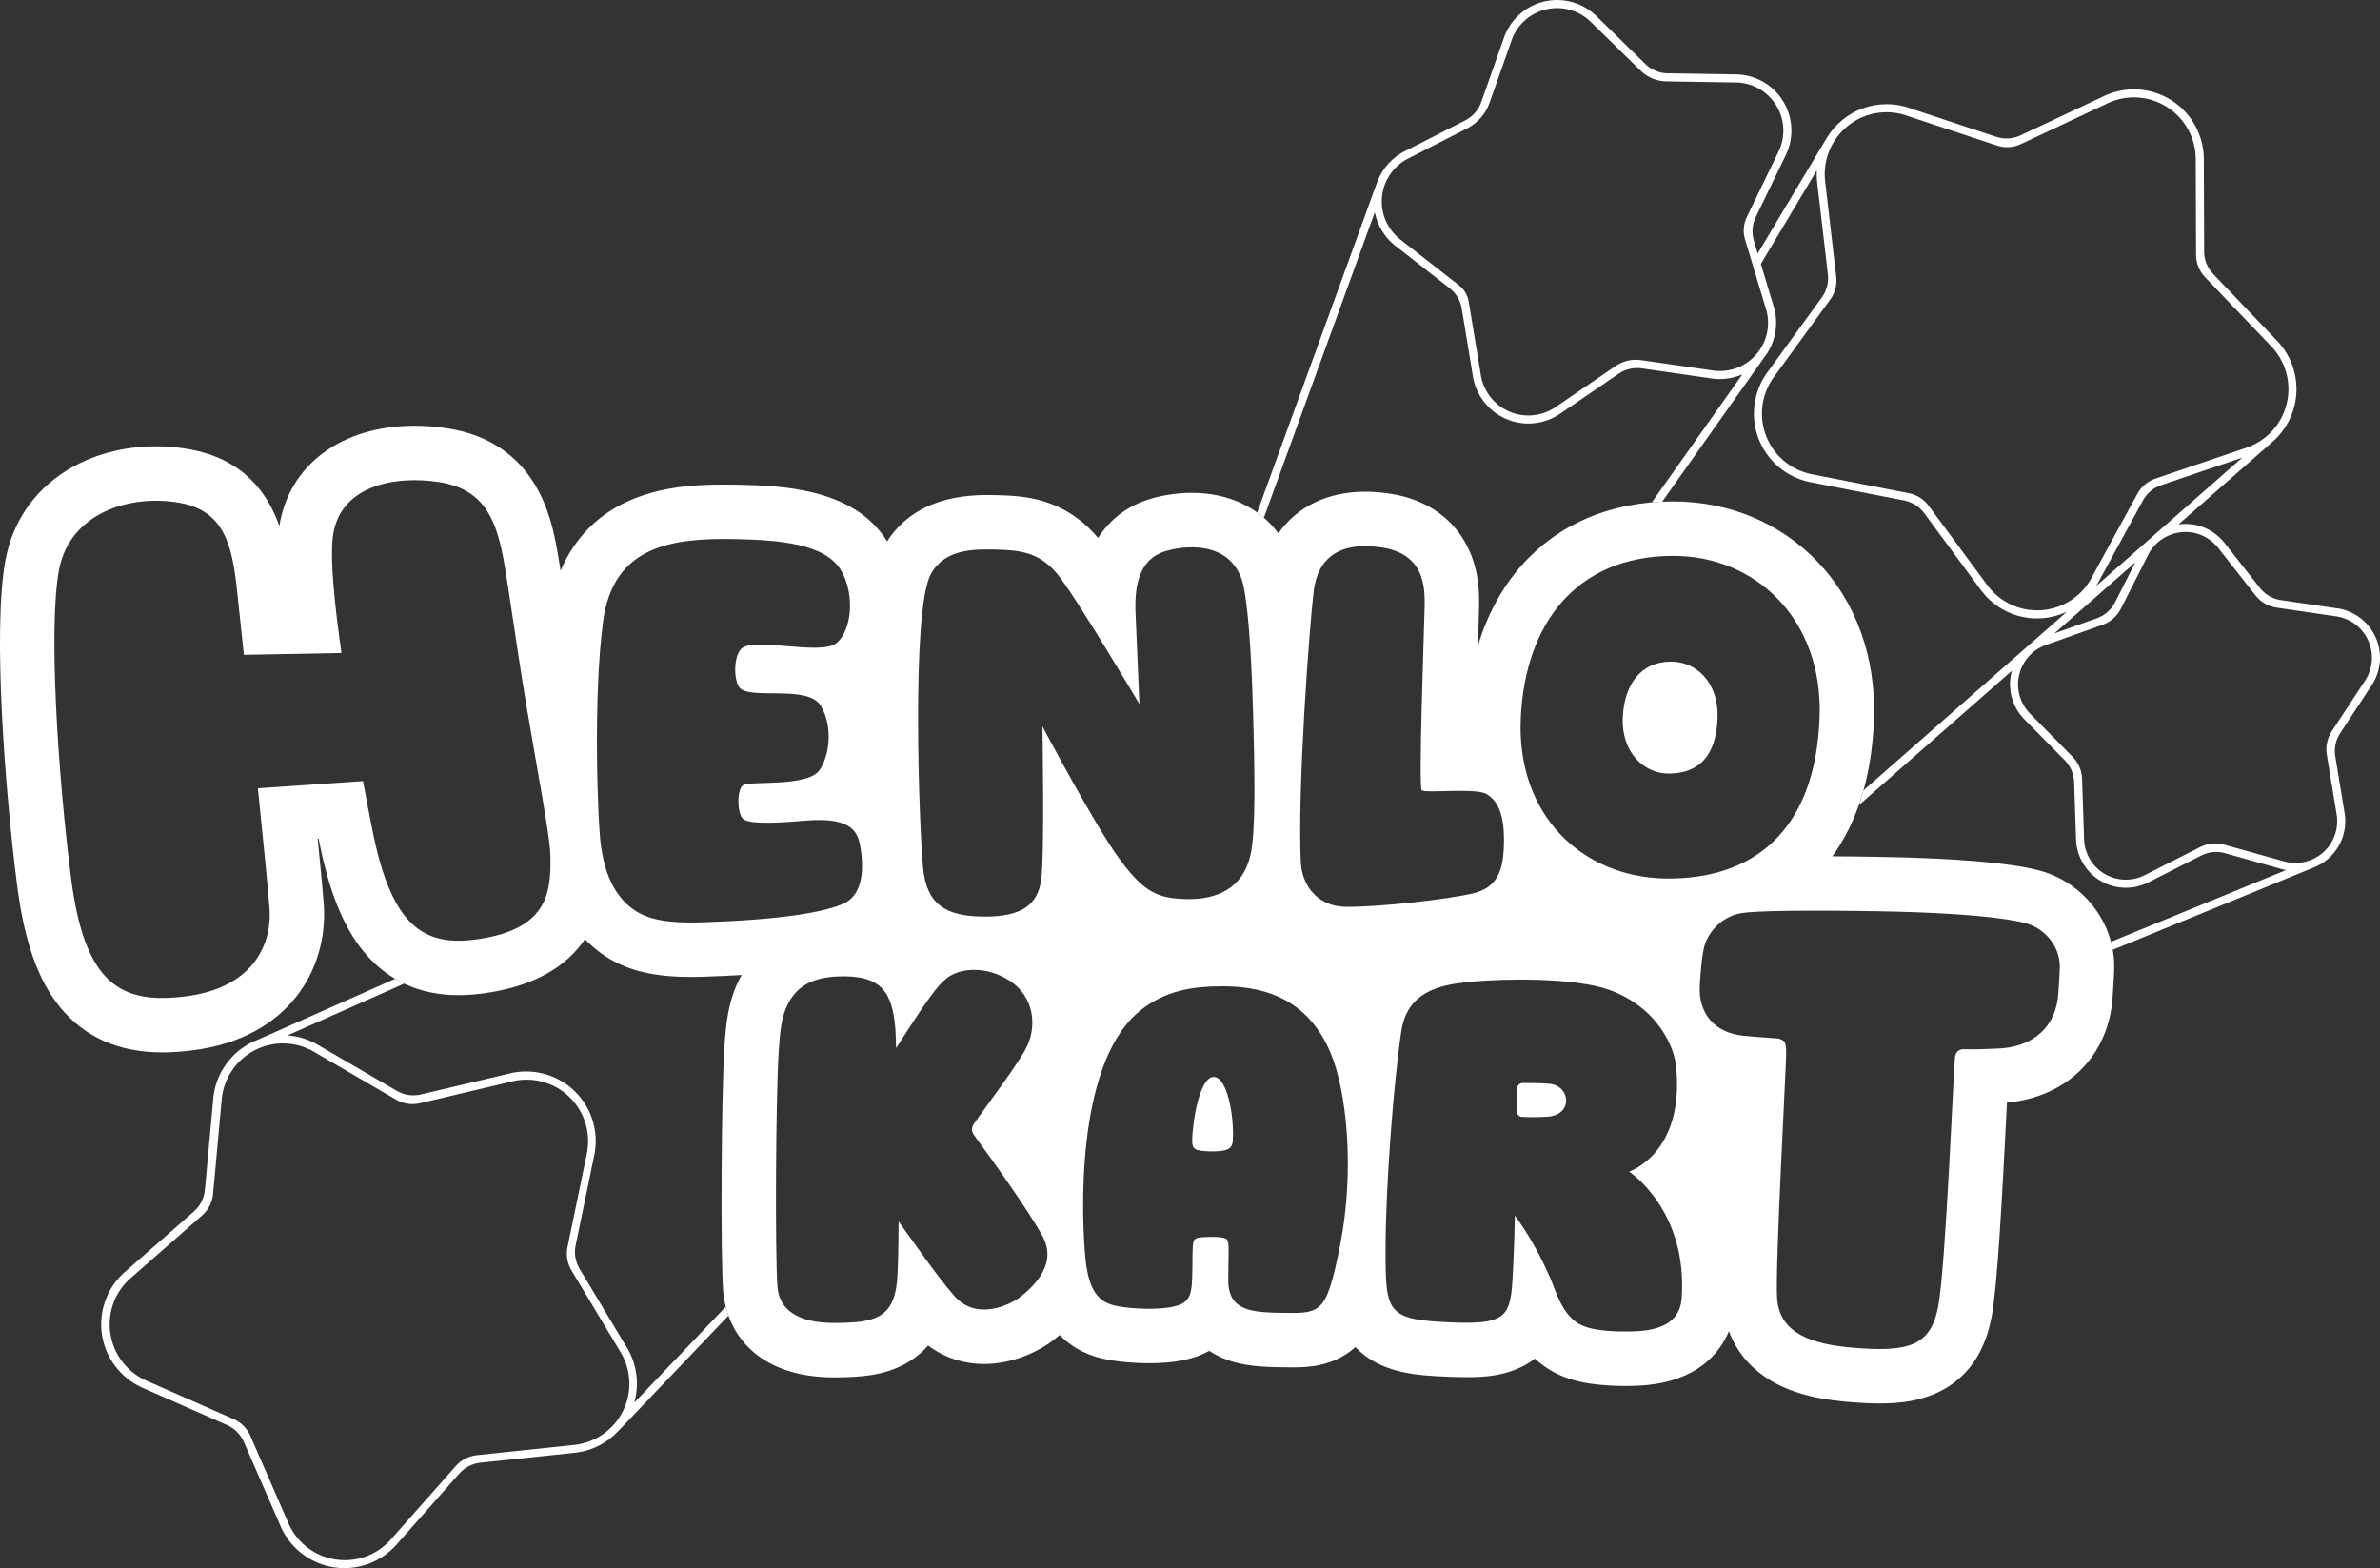 <?xml version="1.0" encoding="UTF-8"?><svg id="Layer_2" xmlns="http://www.w3.org/2000/svg" viewBox="0 0 1180.724 777.927"><rect x="0" y="0" width="1180.724" height="777.927" fill="#333333" stroke="none"/><defs><style>.cls-1{fill:#fff;}</style></defs><g id="logo_single_color_white"><g id="star_outline"><path class="cls-1" d="m360.05,648.267l-45.382,47.551c2.699-9.545,1.196-19.972-4.355-28.424l-22.772-37.947c-2.091-3.485-2.796-7.63-1.973-11.61l9.086-43.967c.099-.43.185-.862.258-1.244l.074-.364c2.065-11.357-1.637-22.934-9.901-30.968-8.788-8.543-21.578-11.79-33.4-8.483l-42.897,10.137c-4.039.954-8.289.322-11.875-1.767l-38.643-22.509c-.375-.231-.757-.448-1.09-.635l-.325-.188c-4.454-2.454-9.305-3.857-14.214-4.211l57.863-25.676c-1.531-.725-3.023-1.525-4.48-2.388l-68.331,30.322c-1.06.411-2.107.87-3.134,1.391h-.003s0,.001,0,.002c-.069.035-.14.064-.209.1-10.895,5.615-18.04,16.709-18.665,28.968l-4.035,43.932c-.38,4.133-2.331,7.962-5.452,10.697l-33.132,29.04c-9.552,7.709-14.329,20.008-12.471,32.124,1.748,11.393,9.029,21.125,19.476,26.034l.293.13c.399.182.799.363,1.12.495l41.17,18.151c3.719,1.64,6.686,4.618,8.311,8.344l17.691,40.564c4.446,11.44,14.716,19.727,26.823,21.634,7.298,1.148,14.618-.028,21.168-3.404,3.589-1.85,6.802-4.29,9.549-7.25l.207-.234c.288-.315.573-.634.849-.961l30.611-34.646c2.685-3.039,6.412-4.959,10.444-5.383l45.981-4.829c.426-.035.848-.082,1.213-.128l.371-.041c4.005-.517,7.856-1.718,11.447-3.568,3.527-1.818,6.647-4.203,9.307-7.035.034-.034.076-.058.109-.093l54.661-57.274c-.522-1.449-.971-2.914-1.341-4.389Zm-51.049,51.809c-4.719,9.458-13.685,15.393-23.435,16.653h0s-.282.03-.282.03c-.386.046-.772.09-1.159.122l-47.598,5.022c-4.01.423-7.717,2.333-10.389,5.354l-31.709,35.852c-.251.298-.51.586-.772.874l-.188.212h0c-6.684,7.21-16.72,11.067-27.161,9.423-11.166-1.758-19.951-9.365-23.745-19.205l-18.363-42.098c-1.618-3.71-4.573-6.676-8.277-8.309l-42.618-18.789c-.36-.148-.714-.308-1.067-.47l-.259-.114h0c-8.898-4.181-15.621-12.572-17.223-23.02-1.714-11.173,2.867-21.853,11.091-28.455l34.425-30.203c3.105-2.724,5.046-6.535,5.424-10.649l4.188-45.599c.51-10.533,6.459-20.515,16.507-25.694,9.396-4.842,20.135-4.334,28.746.41h0s.245.142.245.142c.338.19.676.383,1.007.587l40.123,23.372c3.571,2.08,7.805,2.71,11.827,1.76l44.559-10.53c10.148-2.867,21.504-.401,29.61,7.478,7.579,7.368,10.513,17.712,8.754,27.384h0s-.057.278-.057.278c-.073.381-.148.763-.236,1.142l-9.428,45.614c-.819,3.965-.118,8.092,1.965,11.564l23.633,39.38c5.812,8.799,6.91,20.368,1.863,30.483Z"/><path class="cls-1" d="m1178.551,316.131c-3.593-8.003-11.241-13.54-19.976-14.469l-27.068-3.967c-4.09-.599-7.794-2.746-10.347-5.997l-17.161-21.849c-.19-.255-.389-.505-.549-.701l-.178-.225c-4.832-5.859-11.943-9.143-19.511-9.011-.669.012-1.347.051-2.017.117-.337.033-.67.086-1.004.133l46.486-40.831c5.41-4.651,9.332-10.916,11.08-18.053,2.933-11.967-.766-24.708-9.649-33.273l-30.692-32.093c-2.863-2.993-4.467-6.972-4.482-11.114l-.161-45.047c.009-.441.004-.882-.003-1.28l-.004-.368c-.318-11.6-6.355-22.223-16.149-28.417-5.56-3.516-11.961-5.375-18.513-5.375-5.583,0-11.149,1.363-16.102,3.941l-40.221,18.908c-3.749,1.762-8.031,2.018-11.963.715l-42.13-13.966c-3.946-1.489-8.088-2.244-12.312-2.244-7.943,0-15.716,2.766-21.886,7.788-3.149,2.563-5.762,5.619-7.799,8.995l-.008-.005-34.238,57.297-1.896-6.291c-1.177-3.904-.842-8.107.936-11.775l14.586-30.082c.163-.317.317-.638.452-.929l.127-.266c3.871-8.493,3.265-18.302-1.622-26.24-5.119-8.316-14.017-13.282-23.801-13.282-.228,0-.454.003-.682.008l-32.81-.514c-4.125-.065-8.067-1.71-11.013-4.597l-23.798-23.315c-.247-.253-.501-.499-.723-.709l-.222-.215c-5.204-4.86-11.972-7.536-19.058-7.536-2.121,0-4.253.245-6.335.729-9.649,2.241-17.447,9.513-20.371,18.99l-10.928,30.962c-1.375,3.896-4.193,7.115-7.873,8.993l-29.205,14.908c-6.888,3.176-12.111,9.01-14.614,15.988l-.013-.005-59.429,163.655c.254.182.495.378.745.564.364.274.729.546,1.083.831.502.397.991.808,1.476,1.225l55.025-151.528c1.231,6.295,4.603,12.058,9.704,16.243l.199.155c.266.215.534.428.809.632l26.457,20.659c3.17,2.475,5.293,6.052,5.948,10.02l5.376,32.579c1.221,9.842,7.627,18.366,16.735,22.26,3.498,1.495,7.186,2.252,10.962,2.252,5.41,0,10.678-1.561,15.305-4.564l.14-.095c.283-.188.565-.377.842-.575l28.529-19.494c3.327-2.273,7.385-3.216,11.374-2.641l34.154,4.92c.352.059.704.107,1.007.146l.308.043c.947.132,1.903.199,2.859.199h.475c3.891,0,7.68-.815,11.159-2.331l-44.902,63.505c1.696-.148,3.409-.261,5.138-.338h0l50.604-71.571s0,0,0,0c-.27.345-.537.692-.825,1.026,6.46-7.508,8.454-17.982,5.214-27.356l-6.046-20.058,27.749-46.439c-.092,1.688-.077,3.393.081,5.106l.037.316c.044.438.092.876.141,1.227l5.236,45.02c.469,4.03-.595,8.089-2.981,11.371l-26.211,36.062c-7.654,9.678-9.609,22.8-5.099,34.266,4.243,10.784,13.543,18.71,24.967,21.223l.224.043c.433.091.866.179,1.21.236l45.755,8.924c3.972.775,7.509,3.011,9.912,6.268l27.622,37.437c.254.362.52.716.76,1.031l.221.296c6.637,8.558,16.632,13.467,27.424,13.467.794,0,1.6-.028,2.396-.082,4.36-.298,8.552-1.434,12.4-3.251l-100.935,88.656c-.347,1.236-.708,2.46-1.089,3.667-.023.073-.047.144-.07.217-.372,1.171-.754,2.332-1.157,3.476l75.973-66.731s0,0,0,0c-.115.406-.23.812-.324,1.225-1.845,8.05.432,16.454,6.15,22.54l.108.111c.217.226.435.45.592.601l19.686,19.981c2.846,2.889,4.502,6.743,4.639,10.796l.927,27.505c-.051,8.783,4.599,17.002,12.151,21.465,3.944,2.331,8.439,3.521,12.999,3.44,3.53-.062,7.081-.9,10.349-2.461l.167-.084c.27-.134.54-.267.717-.364l25.817-13.102c3.596-1.825,7.746-2.234,11.629-1.147l27.835,7.793c.29.088.577.166.823.23.556.151,1.118.281,1.682.391l-86.814,35.554c.174.652.334,1.309.481,1.969,0,0,0,0,0,0,.147.661.279,1.325.398,1.993,0,0,0,0,0,0l99.212-40.622c.451-.167.893-.353,1.334-.546l.555-.227-.007-.016c2.179-1.018,4.223-2.338,6.043-3.968,6.535-5.852,9.49-14.82,7.723-23.425l-4.466-27.169c-.656-3.994.213-8.089,2.436-11.471l15.364-23.382c.177-.257.346-.519.484-.735l.154-.238c4.375-7.017,4.968-15.704,1.586-23.238Zm-302.754-163.913c2.725,7.801,1.336,16.8-4.441,23.514-5.402,6.278-13.353,9.064-21.001,8.148h0s-.22-.031-.22-.031c-.302-.039-.603-.08-.904-.13l-33.92-4.887-1.318-.186c-4.341-.614-8.756.41-12.384,2.872l-29.395,20.085c-.248.178-.5.347-.754.515l-.183.125h0c-6.462,4.192-14.827,5.195-22.443,1.94-8.144-3.481-13.357-10.947-14.348-19.151l-5.695-34.501-.147-.892c-.529-3.203-2.243-6.09-4.801-8.088l-28.673-22.389c-.245-.182-.483-.371-.72-.562l-.175-.137h0c-5.956-4.885-9.451-12.551-8.661-20.796.845-8.817,6.376-16.049,13.891-19.484l28.35-14.488c5.195-2.655,9.174-7.202,11.115-12.704l10.595-30.018c2.411-7.904,8.848-14.343,17.476-16.347,8.067-1.873,16.128.576,21.758,5.834h0s.159.155.159.155c.22.21.44.421.652.639l23.704,23.224.567.556c3.416,3.347,7.986,5.255,12.768,5.33l33.467.523c8.26-.228,16.413,3.827,21.056,11.369,4.342,7.053,4.583,15.474,1.388,22.484h0s-.097.2-.097.2c-.129.276-.259.551-.399.822l-15.434,31.828-.032.066c-1.68,3.462-1.995,7.428-.885,11.112l3.504,11.622,1.159,3.846,5.421,17.981Zm193.406,112.755l.005.012c-.048.036-.096.073-.143.109l-.747.656-28.448,24.987s0,0,0,0c.687-1.072,1.331-2.177,1.901-3.333l21.346-39.139c1.942-3.562,5.153-6.263,8.995-7.567l40.305-13.682-43.214,37.957Zm-56.477,37.736c-10.609.725-20.325-4.029-26.386-11.845h0s-.169-.229-.169-.229c-.237-.311-.471-.623-.696-.944l-28.656-38.8c-2.378-3.22-5.876-5.432-9.804-6.2l-47.339-9.258c-.386-.066-.769-.144-1.151-.224l-.28-.055h0c-9.659-2.126-18.119-8.867-22.012-18.762-4.163-10.582-2.04-22.079,4.562-30.383l27.216-37.443c2.362-3.25,3.416-7.27,2.952-11.261l-5.424-46.629c-.054-.388-.096-.776-.135-1.165l-.033-.283h0c-.579-6.279.787-12.658,3.982-18.199.066-.109.132-.218.197-.327,1.794-3.023,4.129-5.794,7.015-8.143,8.819-7.179,20.418-8.646,30.334-4.876l43.802,14.52c3.895,1.291,8.138,1.037,11.851-.71l41.777-19.653c9.397-4.924,21.088-4.849,30.699,1.229,8.987,5.683,14.018,15.259,14.289,25.146h0s0,.285,0,.285c.007.391.012.781.004,1.173l.166,46.801c.015,4.102,1.604,8.042,4.439,11.007l31.896,33.351c7.657,7.343,11.303,18.451,8.598,29.496-2.53,10.328-10.009,18.143-19.296,21.545h0s-.27.092-.27.092c-.368.131-.737.26-1.111.377l-44.453,15.087c-3.805,1.291-6.985,3.966-8.909,7.494l-22.163,40.639c-4.672,9.525-14.149,16.371-25.494,17.146Zm15.311,3.745l14.473-12.711,16.84-14.792-10.065,19.855c-1.864,3.677-5.068,6.498-8.952,7.881l-21.127,7.524,8.831-7.757Zm147.645,26.285c-.26.79-.567,1.565-.92,2.318-.176.377-.364.749-.563,1.115-.199.366-.409.727-.63,1.081h0s-.106.161-.106.161c-.142.223-.285.444-.435.662l-16.254,24.734c-1.395,2.122-2.258,4.523-2.549,7.005-.116.993-.141,1.998-.072,3.003.035.503.093,1.005.176,1.507l4.728,28.771c1.1,5.259.135,10.837-2.829,15.459-.988,1.541-2.198,2.975-3.628,4.256-.369.33-.748.641-1.133.94-.082.064-.167.122-.25.185-.318.24-.641.471-.969.689-.069.046-.138.089-.207.133-.361.234-.726.457-1.098.666-.036.02-.072.04-.108.06-.416.232-.838.449-1.266.649h0c-1.264.594-2.572,1.057-3.905,1.38h0c-1.648.399-3.333.594-5.015.584-.004,0-.007,0-.011,0-.392-.003-.783-.018-1.173-.042-.031-.002-.062-.002-.094-.004-.363-.024-.724-.062-1.085-.105-.058-.007-.116-.01-.175-.017-.345-.044-.689-.102-1.032-.164-.071-.013-.144-.021-.215-.034-.413-.079-.823-.17-1.232-.273h0s-.185-.051-.185-.051c-.255-.067-.51-.136-.763-.213l-29.354-8.202c-3.898-1.089-8.063-.678-11.674,1.151l-27.186,13.778c-.233.125-.469.242-.706.358l-.172.087h0c-6.026,2.878-13.329,2.801-19.51-.852-6.61-3.907-10.253-10.91-10.184-18.073l-.982-29.139c-.137-4.061-1.796-7.922-4.648-10.816l-20.773-21.083c-.19-.184-.373-.373-.556-.564l-.135-.137h0c-4.572-4.868-6.715-11.85-5.111-18.849,1.716-7.484,7.283-13.081,14.129-15.19l27.329-9.732c3.909-1.392,7.135-4.233,9.01-7.935l13.117-25.893c.174-.384.362-.762.559-1.134.065-.123.137-.243.204-.365.137-.246.275-.491.421-.731.086-.142.177-.28.267-.419.138-.215.278-.428.424-.637.1-.144.203-.285.306-.426.146-.199.295-.395.448-.588.11-.14.222-.279.336-.416.158-.19.32-.375.485-.559.117-.13.232-.262.352-.389.178-.189.363-.373.548-.555.114-.113.225-.228.342-.338.242-.228.492-.448.745-.664.067-.057.13-.118.197-.174h0c1.589-1.325,3.39-2.412,5.345-3.219.031-.013.062-.027.094-.04.59-.24,1.192-.457,1.809-.644.022-.007.044-.012.066-.018.545-.163,1.102-.299,1.667-.418.14-.03.28-.059.421-.085.599-.113,1.204-.21,1.822-.271,7.145-.705,13.8,2.306,18.049,7.458h0s.119.151.119.151c.166.205.331.411.489.623l18.192,23.164c2.562,3.263,6.279,5.417,10.384,6.018l28.707,4.206c7.126.731,13.679,5.132,16.824,12.137,2.205,4.913,2.342,10.228.781,14.97Z"/></g><g id="logo_border"><path class="cls-1" d="m828.9,328.218c-15.166.095-23.111,11.675-23.842,27.658-.775,16.937,10.246,28.117,23.228,27.884,13.967-.251,23.167-8.001,23.792-27.884.532-16.917-10.194-27.739-23.178-27.658Z"/><path class="cls-1" d="m768.867,537.66c-3.759-.386-9.703-.412-13.389-.383-1.61.013-2.908,1.305-2.927,2.915-.041,3.479-.085,7.146-.133,10.931-.02,1.602,1.234,2.93,2.835,2.992,2.989.117,7.528.186,12.401-.126,6.576-.422,9.436-4.362,9.308-8.273-.124-3.782-3.042-7.537-8.094-8.056Z"/><path class="cls-1" d="m602.035,534.246c-6.682.115-10.369,21.033-10.573,31.395-.085,4.313.902,5.405,9.402,5.542,9.485.153,10.584-2.062,10.766-5.715.622-12.488-2.913-31.338-9.595-31.223Z"/><path class="cls-1" d="m1010.953,431.651l.07.017c-14.082-3.651-41.093-5.926-78.112-6.575-8.465-.148-16.455-.243-23.871-.284,12.761-17.63,19.694-40.503,20.645-68.224,1.045-30.484-8.985-58.249-28.245-78.179-18.476-19.12-43.813-29.65-71.348-29.65l-.61.002c-30.613.175-56.45,11.19-74.718,31.855-9.711,10.986-16.957,24.458-21.568,39.806.041-1.312.079-2.511.111-3.559.188-6.002.328-10.471.367-12.337.009-.428.022-.88.035-1.352.188-6.633.504-17.734-4.417-29.246-6.799-15.903-20.935-26.214-39.807-29.035-4.222-.631-8.33-.951-12.21-.951-18.822,0-33.896,7.517-43.061,20.631-9.431-12.736-24.547-20.075-42.983-20.075-6.448,0-13.225.938-19.597,2.71-11.49,3.198-20.754,10.032-26.873,19.65-17.161-20.268-37.523-20.852-49.754-21.202-1.462-.042-3.402-.089-5.449-.089-23.01,0-39.629,7.738-49.481,22.998-16.336-26.68-53.512-27.606-73.598-28.096-2.597-.063-4.98-.094-7.286-.094-15.294,0-35.056,1.202-52.263,10.572-9.876,5.378-21.627,15.065-28.812,32.205-.689-4.347-1.323-8.148-1.897-11.223-2.687-14.398-9.823-52.645-54.537-59.495-5.278-.809-10.633-1.219-15.918-1.219-36.405,0-62.365,19.395-67.166,49.736-5.956-16.793-18.198-33.435-44.979-38.135-5.298-.93-10.741-1.401-16.18-1.401-16.641,0-32.166,4.263-44.895,12.329-16.033,10.158-26.349,25.415-29.835,44.121-6.464,34.691-.096,115.401,5.762,161.187,3.572,27.916,10.346,47.176,21.319,60.613,12.151,14.879,29.208,22.424,50.697,22.424,4.682,0,9.613-.335,15.075-1.025,47.845-6.047,67.165-40.499,65.087-71.962-.334-5.058-1.334-15.937-3.036-33.002l.458-.031.141.715c4.979,25.248,11.965,42.732,21.985,55.024,11.832,14.516,27.75,21.876,47.312,21.877h.004c5.315,0,10.909-.532,17.103-1.626,21.072-3.722,36.382-12.51,45.574-26.137,2.733,2.859,5.869,5.568,9.48,8.011,10.964,7.418,24.257,10.726,43.098,10.725,1.834,0,3.77-.031,5.749-.094,7.07-.222,13.518-.518,19.432-.874-.297.523-.586,1.044-.856,1.559-5.841,11.112-6.964,22.386-7.747,34.911-1.508,24.13-1.903,101.421-.613,119.858,1.464,20.923,16.704,43.28,55.083,43.28l.616-.002c11.57-.069,23.792-.653,34.852-6.825,4.327-2.415,8.052-5.41,11.167-8.974,7.952,5.951,17.53,9.146,27.775,9.146h.003c14.323,0,27.314-6.243,34.695-12.087.963-.762,1.884-1.526,2.775-2.29,4.678,4.835,10.471,8.389,17.365,10.64,7.596,2.479,18.933,3.363,27.009,3.363,12.797,0,22.442-1.964,29.84-6.131,1.983,1.313,4.119,2.472,6.402,3.463,9.524,4.139,19.611,4.573,30.863,4.692l.668.007c1.206.013,2.357.024,3.455.024h.044c6.366,0,19.543-.022,30.734-9.74.124-.108.235-.224.357-.333,12.569,13.346,31.289,14.124,46.46,14.748,3.209.132,6.004.195,8.544.195,7.192,0,22.216,0,34.048-9.23,1.031.961,2.099,1.869,3.208,2.729,8.719,6.762,18.095,8.788,24.387,9.723,6.347.944,12.999,1.143,17.462,1.143h.002c3.334,0,6.472-.114,9.077-.329,26.08-2.157,37.286-15.424,42.093-26.856,3.409,9.212,9.505,16.949,18.033,22.77,9.74,6.648,22.604,10.628,39.325,12.166,6.921.637,12.476.933,17.483.933,9.608,0,23.774-.991,35.812-9.567,10.332-7.361,16.764-18.265,19.661-33.334,2.836-14.744,5.187-57.939,7.543-104.702.028-.564.057-1.129.085-1.692,29.751-2.645,50.576-23.206,52.431-52.422.176-2.587.727-10.916.773-14.445.308-22.55-15.643-42.917-37.916-48.428Zm-771.029,33.819c-29.059,5.133-45.523-4.758-55.218-53.912-1.314-6.664-2.91-14.9-4.62-24.062l-52.151,3.575c2.837,27.52,5.246,51.76,5.777,59.81,1.242,18.804-9.245,39.316-41.531,43.396-32.286,4.08-50.182-5.965-56.923-58.652-6.454-50.442-11.323-124.254-6.001-152.814,5.322-28.561,35.436-37.658,59.699-33.4,22.82,4.004,26.36,21.86,28.759,44.557.742,7.021,1.907,17.96,3.277,30.887l48.417-.911c-3.398-23.741-5.556-45.3-4.406-56.706,2.68-26.587,31.155-31.399,52.594-28.115,21.251,3.255,28.141,16.63,32.084,37.758,2.577,13.812,6.713,44.952,11.695,74.459,5.422,32.111,11.388,63.19,11.642,72.408.511,18.495-1.004,36.054-33.094,41.722Zm514.555-109.81c2.306-46.175,27.349-79.63,75.158-79.903,40.93-.234,74.74,31.029,73.064,79.903-1.97,57.441-33.812,80.87-76.646,80.134-40.924-.702-74.02-31.205-71.576-80.134Zm-406.803,101.917c-15.657.491-25.826-1.242-32.873-6.009-12.939-8.753-15.496-24.535-16.596-31.411-1.699-10.622-4.082-74.71,1.017-112.098,5.098-37.388,34.12-41.392,66.599-40.6,20.001.488,43.632,2.078,51.481,15.583,7.138,12.282,5.079,30.358-2.539,36.129-8.105,6.14-41.324-3.463-47.095,2.77-4.168,4.502-3.408,16.339-.693,19.277,5.656,6.118,33.936-1.731,40.285,9.003,6.349,10.735,3.958,25.499-.808,31.974-6.118,8.311-34.282,5.079-37.745,7.272-3.463,2.193-2.909,14.807.115,16.968,4.04,2.886,22.158,1.408,30.358.693,25.233-2.201,26.77,6.884,27.924,14.734,1.154,7.849,1.51,21.627-8.301,26.244-9.811,4.617-32.455,8.258-71.129,9.471Zm158.493,185.811c-4.675,3.701-21.661,12.305-32.823-.584-8.698-10.045-19.568-25.872-27.562-36.894-.037,12.572-.286,24.511-.745,29.51-1.735,18.875-11.766,20.764-30.766,20.878-18.69.112-27.8-6.701-28.602-18.164-1.169-16.704-.835-92.906.626-116.289.649-10.377,1.449-17.85,4.699-24.034,4.446-8.459,11.94-12.826,24.246-13.391,22.132-1.016,27.34,7.758,28.938,25.661.138,1.548.231,5.793.389,9.882,7.184-11.227,16.596-25.829,21.077-30.761,1.913-2.106,3.798-4.09,6.412-5.472,7.408-3.917,18.582-3.615,28.461,2.556,12.723,7.947,14.034,23.072,8.571,33.602-4.361,8.406-19.288,28.182-25.213,36.534-2.255,3.178-2.27,4.55-.121,7.454,8.342,11.271,26.827,37.16,33.516,49.514,7.938,14.661-6.428,26.297-11.103,29.999Zm10.987-283.032s1.155,64.329-.66,76.37c-1.814,12.041-9.381,18.012-28.041,17.979-19.671-.035-28.701-6.268-30.515-24.082-1.814-17.814-6.097-127.451,3.828-145.755,6.729-12.409,20.924-12.554,32.47-12.224,11.546.33,21.268,1.114,30.34,12.165s40.691,64.471,40.691,64.471l-1.832-43.061c-.834-14.529.886-28.952,15.437-33.002,12.77-3.554,34.103-3.439,38.271,18.592,1.718,9.083,3.457,26.473,4.429,59.187.913,30.74,1.477,61.604-1.214,73.237-3.848,16.638-16.791,22.031-31.439,21.793s-21.494-3.408-33.759-20.199-38.007-65.472-38.007-65.472Zm147.722,257.123c-3.757,19.105-6.284,27.061-10.497,30.72-3.843,3.338-9.148,3.178-16.917,3.096-16.731-.175-28.249-.859-28.134-16.547.106-14.465.604-17.579-.498-19.648-.736-1.381-5.344-1.625-9.54-1.46-4.196.165-6.491.152-7.179,2.221-.684,2.053-.43,9.766-.635,16.877s-.697,10.762-3.874,13.255c-6.27,4.921-29.564,3.399-36.158,1.246-5.615-1.833-11.228-5.895-12.907-22.451-2.038-20.096-5.183-95.601,25.939-122.434,13.415-11.566,28.561-13.057,42.472-13.058,23.431,0,42.75,8.539,53.064,32.811,8.247,19.409,12.047,58.842,4.864,95.371Zm3.103-167.599c-13.736-.07-22.035-9.795-22.644-22.373-1.728-35.677,4.173-115.837,6.388-134.218,1.959-16.262,12.475-24.878,33.771-21.695,23.22,3.47,21.381,22.95,21.185,32.366-.196,9.416-3.037,86.576-1.356,88.078,1.818,1.623,26.944-1.309,32.192,1.902,5.254,3.214,8.804,9.338,8.608,23.853s-3.368,22.584-15.514,25.438c-12.465,2.929-45.737,6.734-62.63,6.649Zm166.316,193.948c-.75,11.121-8.838,15.495-20.893,16.492-4.755.393-13.771.367-20.345-.61-4.054-.603-8.28-1.614-11.812-4.353-3.817-2.959-6.928-7.843-9.784-15.386-6.631-17.509-15.125-30.415-19.916-36.923-.209,9.013-.442,16.739-.695,21.96-1.318,27.151-.232,32.272-30.841,31.015-32.275-1.326-32.646-4.803-32.622-36.375.024-31.646,3.981-82.361,7.786-107.997,2.512-16.921,14.712-22.322,30.087-24.097.239-.041.465-.095.713-.127,10.703-1.4,43.911-3.002,65.356,1.669,10.21,2.224,20.849,7.436,28.93,16.469,5.686,6.356,10.478,14.932,11.342,24.262,3.938,42.529-23.395,51.4-23.395,51.4,0,0,29.043,18.854,26.091,62.603Zm186.857-151.07c-1.021,16.433-12.262,27.028-30.936,27.462-3.437.08-9.448.477-15.966.258-1.037-.035-2.475.406-3.167,1.179-.632.707-1.061,1.527-1.183,2.476-.712,5.551-4.597,104.443-8.378,124.106-3.781,19.663-14.812,22.864-43.97,20.182-24.229-2.229-34.681-10.048-35.891-23.812s4.443-115.093,4.447-121.301c.002-2.514-.022-4.454-.549-5.921-.399-1.109-2.33-2.106-3.506-2.191-8.083-.585-14.23-1.075-17.173-1.376-14.312-1.46-22.17-11.039-21.645-24.266,0,0,.667-13.704,2.137-19.504,2.222-8.769,9.793-15.587,18.491-17.054,6.917-1.167,32.662-1.538,68.574-.908,55.326.971,70.488,5.39,72.022,5.769,10.062,2.489,17.551,11.758,17.413,21.853-.042,3.106-.718,13.048-.718,13.048Z"/></g></g></svg>